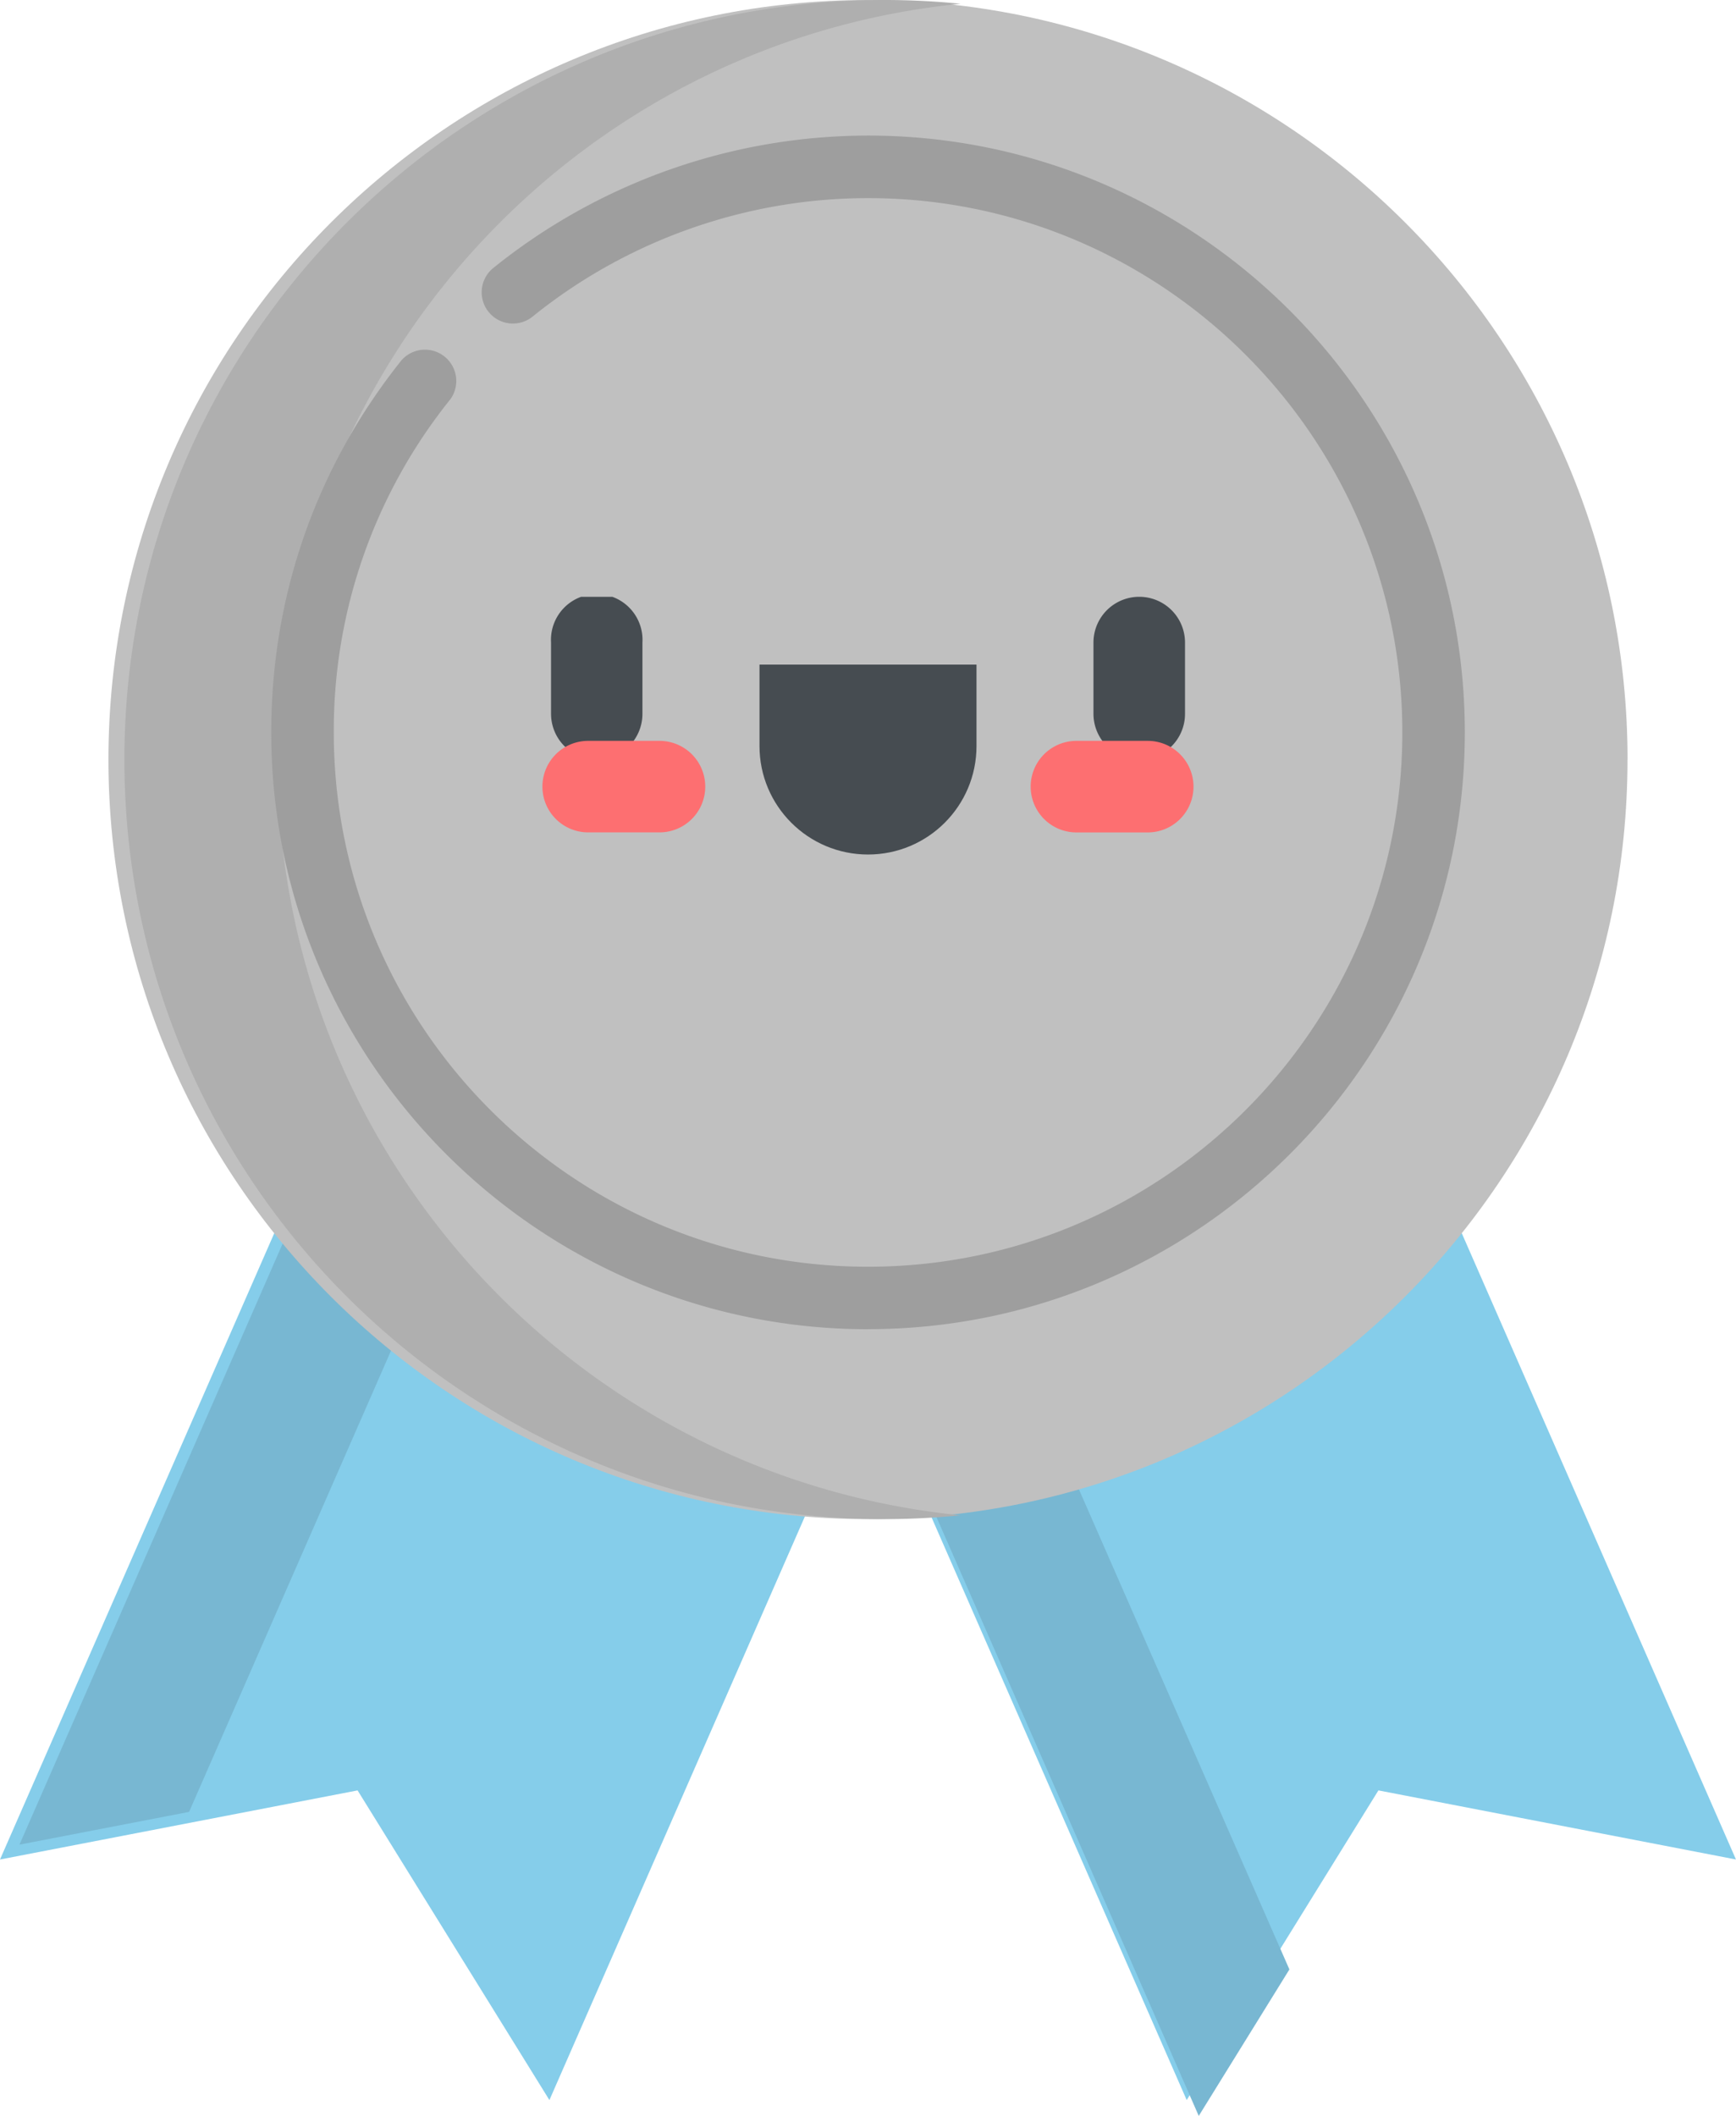 <svg width="32" height="39" xmlns="http://www.w3.org/2000/svg" xmlns:xlink="http://www.w3.org/1999/xlink" xmlns:svgjs="http://svgjs.com/svgjs" viewBox="501 504 32 39"><svg width="18" height="23" xmlns="http://www.w3.org/2000/svg" xmlns:xlink="http://www.w3.org/1999/xlink" xmlns:svgjs="http://svgjs.com/svgjs" viewBox="0 0.292 18 22.416" fill="#85cdea" x="515" y="520"><svg xmlns="http://www.w3.org/2000/svg" xmlns:xlink="http://www.w3.org/1999/xlink" width="18" height="23" viewBox="0.844 0.819 17.155 21.364"><path paint-order="stroke fill markers" fill-rule="evenodd" d="M18 17.957l-6.283-1.214-3.368 5.44L.844 5.045 10.495.82l7.504 17.138z"/></svg></svg><svg width="10" height="19" xmlns="http://www.w3.org/2000/svg" xmlns:xlink="http://www.w3.org/1999/xlink" xmlns:svgjs="http://svgjs.com/svgjs" viewBox="0.233 0 9.534 19" fill="#78b7d2" x="515" y="524"><svg xmlns="http://www.w3.org/2000/svg" xmlns:xlink="http://www.w3.org/1999/xlink" width="10" height="19" viewBox="0.844 0.047 9.1 18.136"><path paint-order="stroke fill markers" fill-rule="evenodd" d="M3.123.047l-2.28.998L8.35 18.183l1.595-2.577L3.123.047z"/></svg></svg><svg width="18" height="23" xmlns="http://www.w3.org/2000/svg" xmlns:xlink="http://www.w3.org/1999/xlink" xmlns:svgjs="http://svgjs.com/svgjs" viewBox="0 0.292 18 22.416" fill="#85cdea" x="501" y="520"><svg xmlns="http://www.w3.org/2000/svg" xmlns:xlink="http://www.w3.org/1999/xlink" width="18" height="23" viewBox="0.762 0.819 17.155 21.364"><path paint-order="stroke fill markers" fill-rule="evenodd" d="M.762 17.957l6.282-1.214 3.37 5.44 7.503-17.138L8.267.82.762 17.957z"/></svg></svg><svg width="11" height="18" xmlns="http://www.w3.org/2000/svg" xmlns:xlink="http://www.w3.org/1999/xlink" xmlns:svgjs="http://svgjs.com/svgjs" viewBox="0.358 0 10.283 18" fill="#78b7d2" x="501" y="520"><svg xmlns="http://www.w3.org/2000/svg" xmlns:xlink="http://www.w3.org/1999/xlink" width="11" height="18" viewBox="0.762 0.819 9.791 17.138"><path paint-order="stroke fill markers" fill-rule="evenodd" d="M10.553 1.82L8.267.82.762 17.957l2.977-.575L10.553 1.82z"/></svg></svg><svg width="28" height="28" xmlns="http://www.w3.org/2000/svg" xmlns:xlink="http://www.w3.org/1999/xlink" xmlns:svgjs="http://svgjs.com/svgjs" fill="silver" x="503" y="504"><svg xmlns="http://www.w3.org/2000/svg" xmlns:xlink="http://www.w3.org/1999/xlink" width="28" height="28" viewBox="0.495 0 27.018 27.018"><path paint-order="stroke fill markers" fill-rule="evenodd" d="M27.513 13.51c0 7.46-6.049 13.508-13.509 13.508-7.461 0-13.51-6.048-13.51-13.509C.495 6.05 6.544 0 14.005 0c7.46 0 13.509 6.048 13.509 13.51z"/></svg></svg><svg width="16" height="28" xmlns="http://www.w3.org/2000/svg" xmlns:xlink="http://www.w3.org/1999/xlink" xmlns:svgjs="http://svgjs.com/svgjs" viewBox="0.294 0 15.412 28" fill="#afafaf" x="503" y="504"><svg xmlns="http://www.w3.org/2000/svg" xmlns:xlink="http://www.w3.org/1999/xlink" width="16" height="28" viewBox="0.495 0 14.871 27.018"><path paint-order="stroke fill markers" fill-rule="evenodd" d="M3.22 13.51C3.22 6.507 8.544.75 15.365.067A13.65 13.65 0 0 0 14.004 0C6.543 0 .494 6.048.494 13.51c0 7.46 6.049 13.508 13.51 13.508.46 0 .914-.023 1.362-.068-6.821-.683-12.147-6.44-12.147-13.44z"/></svg></svg><svg width="12" height="5" xmlns="http://www.w3.org/2000/svg" xmlns:xlink="http://www.w3.org/1999/xlink" xmlns:svgjs="http://svgjs.com/svgjs" viewBox="511 515 12 5" x="511" y="515"><svg width="4" height="4" xmlns="http://www.w3.org/2000/svg" xmlns:xlink="http://www.w3.org/1999/xlink" xmlns:svgjs="http://svgjs.com/svgjs" viewBox="0 0.25 4 3.5" fill="#464c51" x="515" y="516"><svg xmlns="http://www.w3.org/2000/svg" xmlns:xlink="http://www.w3.org/1999/xlink" width="4" height="4" viewBox="0.682 0.757 2.643 2.313"><path paint-order="stroke fill markers" fill-rule="evenodd" d="M2.004 3.07c-.73 0-1.322-.592-1.322-1.321V.757h2.643v.992c0 .73-.592 1.321-1.321 1.321z"/></svg></svg><svg width="2" height="3" xmlns="http://www.w3.org/2000/svg" xmlns:xlink="http://www.w3.org/1999/xlink" xmlns:svgjs="http://svgjs.com/svgjs" viewBox="0.157 0 1.685 3" fill="#464c51" x="521" y="515"><svg xmlns="http://www.w3.org/2000/svg" xmlns:xlink="http://www.w3.org/1999/xlink" width="2" height="3" viewBox="0.338 0.389 1.119 1.991"><path paint-order="stroke fill markers" fill-rule="evenodd" d="M.897 2.38a.56.56 0 0 1-.56-.56V.949a.56.56 0 1 1 1.12 0v.873a.56.56 0 0 1-.56.559z"/></svg></svg><svg width="2" height="3" xmlns="http://www.w3.org/2000/svg" xmlns:xlink="http://www.w3.org/1999/xlink" xmlns:svgjs="http://svgjs.com/svgjs" viewBox="0.157 0 1.685 3" fill="#464c51" x="511" y="515"><svg xmlns="http://www.w3.org/2000/svg" xmlns:xlink="http://www.w3.org/1999/xlink" width="2" height="3" viewBox="0.552 0.389 1.119 1.991"><path paint-order="stroke fill markers" fill-rule="evenodd" d="M1.11 2.38a.56.56 0 0 1-.558-.56V.949a.56.56 0 1 1 1.118 0v.873a.56.56 0 0 1-.56.559z"/></svg></svg></svg><svg width="3" height="3" xmlns="http://www.w3.org/2000/svg" xmlns:xlink="http://www.w3.org/1999/xlink" xmlns:svgjs="http://svgjs.com/svgjs" viewBox="0 0.657 3 1.686" fill="#fd6f71" x="520" y="517"><svg xmlns="http://www.w3.org/2000/svg" xmlns:xlink="http://www.w3.org/1999/xlink" width="3" height="3" viewBox="0.901 0.911 1.991 1.119"><path paint-order="stroke fill markers" fill-rule="evenodd" d="M2.333 2.03H1.46a.56.56 0 1 1 0-1.12h.872a.559.559 0 1 1 0 1.12z"/></svg></svg><svg width="3" height="3" xmlns="http://www.w3.org/2000/svg" xmlns:xlink="http://www.w3.org/1999/xlink" xmlns:svgjs="http://svgjs.com/svgjs" viewBox="0 0.658 3 1.685" fill="#fd6f71" x="511" y="517"><svg xmlns="http://www.w3.org/2000/svg" xmlns:xlink="http://www.w3.org/1999/xlink" width="3" height="3" viewBox="0.115 0.911 1.992 1.119"><path paint-order="stroke fill markers" fill-rule="evenodd" d="M1.547 2.03H.674a.56.56 0 0 1 0-1.12h.873a.56.56 0 1 1 0 1.12z"/></svg></svg><svg width="22" height="23" xmlns="http://www.w3.org/2000/svg" xmlns:xlink="http://www.w3.org/1999/xlink" xmlns:svgjs="http://svgjs.com/svgjs" viewBox="0 0.5 22 22" fill="#9e9e9e" x="506" y="506"><svg xmlns="http://www.w3.org/2000/svg" width="22" height="23" viewBox="0.325 0.831 21.356 21.356"><path paint-order="stroke fill markers" fill-rule="evenodd" d="M11.004 22.187c-5.888 0-10.679-4.79-10.679-10.678 0-2.448.806-4.75 2.33-6.658a.56.56 0 0 1 .875.697 9.457 9.457 0 0 0-2.086 5.961c0 5.271 4.288 9.56 9.56 9.56 5.27 0 9.56-4.289 9.56-9.56 0-5.271-4.29-9.56-9.56-9.56-2.18 0-4.311.753-6.003 2.12a.559.559 0 1 1-.703-.87A10.703 10.703 0 0 1 11.004.83c5.888 0 10.678 4.79 10.678 10.678 0 5.888-4.79 10.678-10.678 10.678z"/></svg></svg></svg>